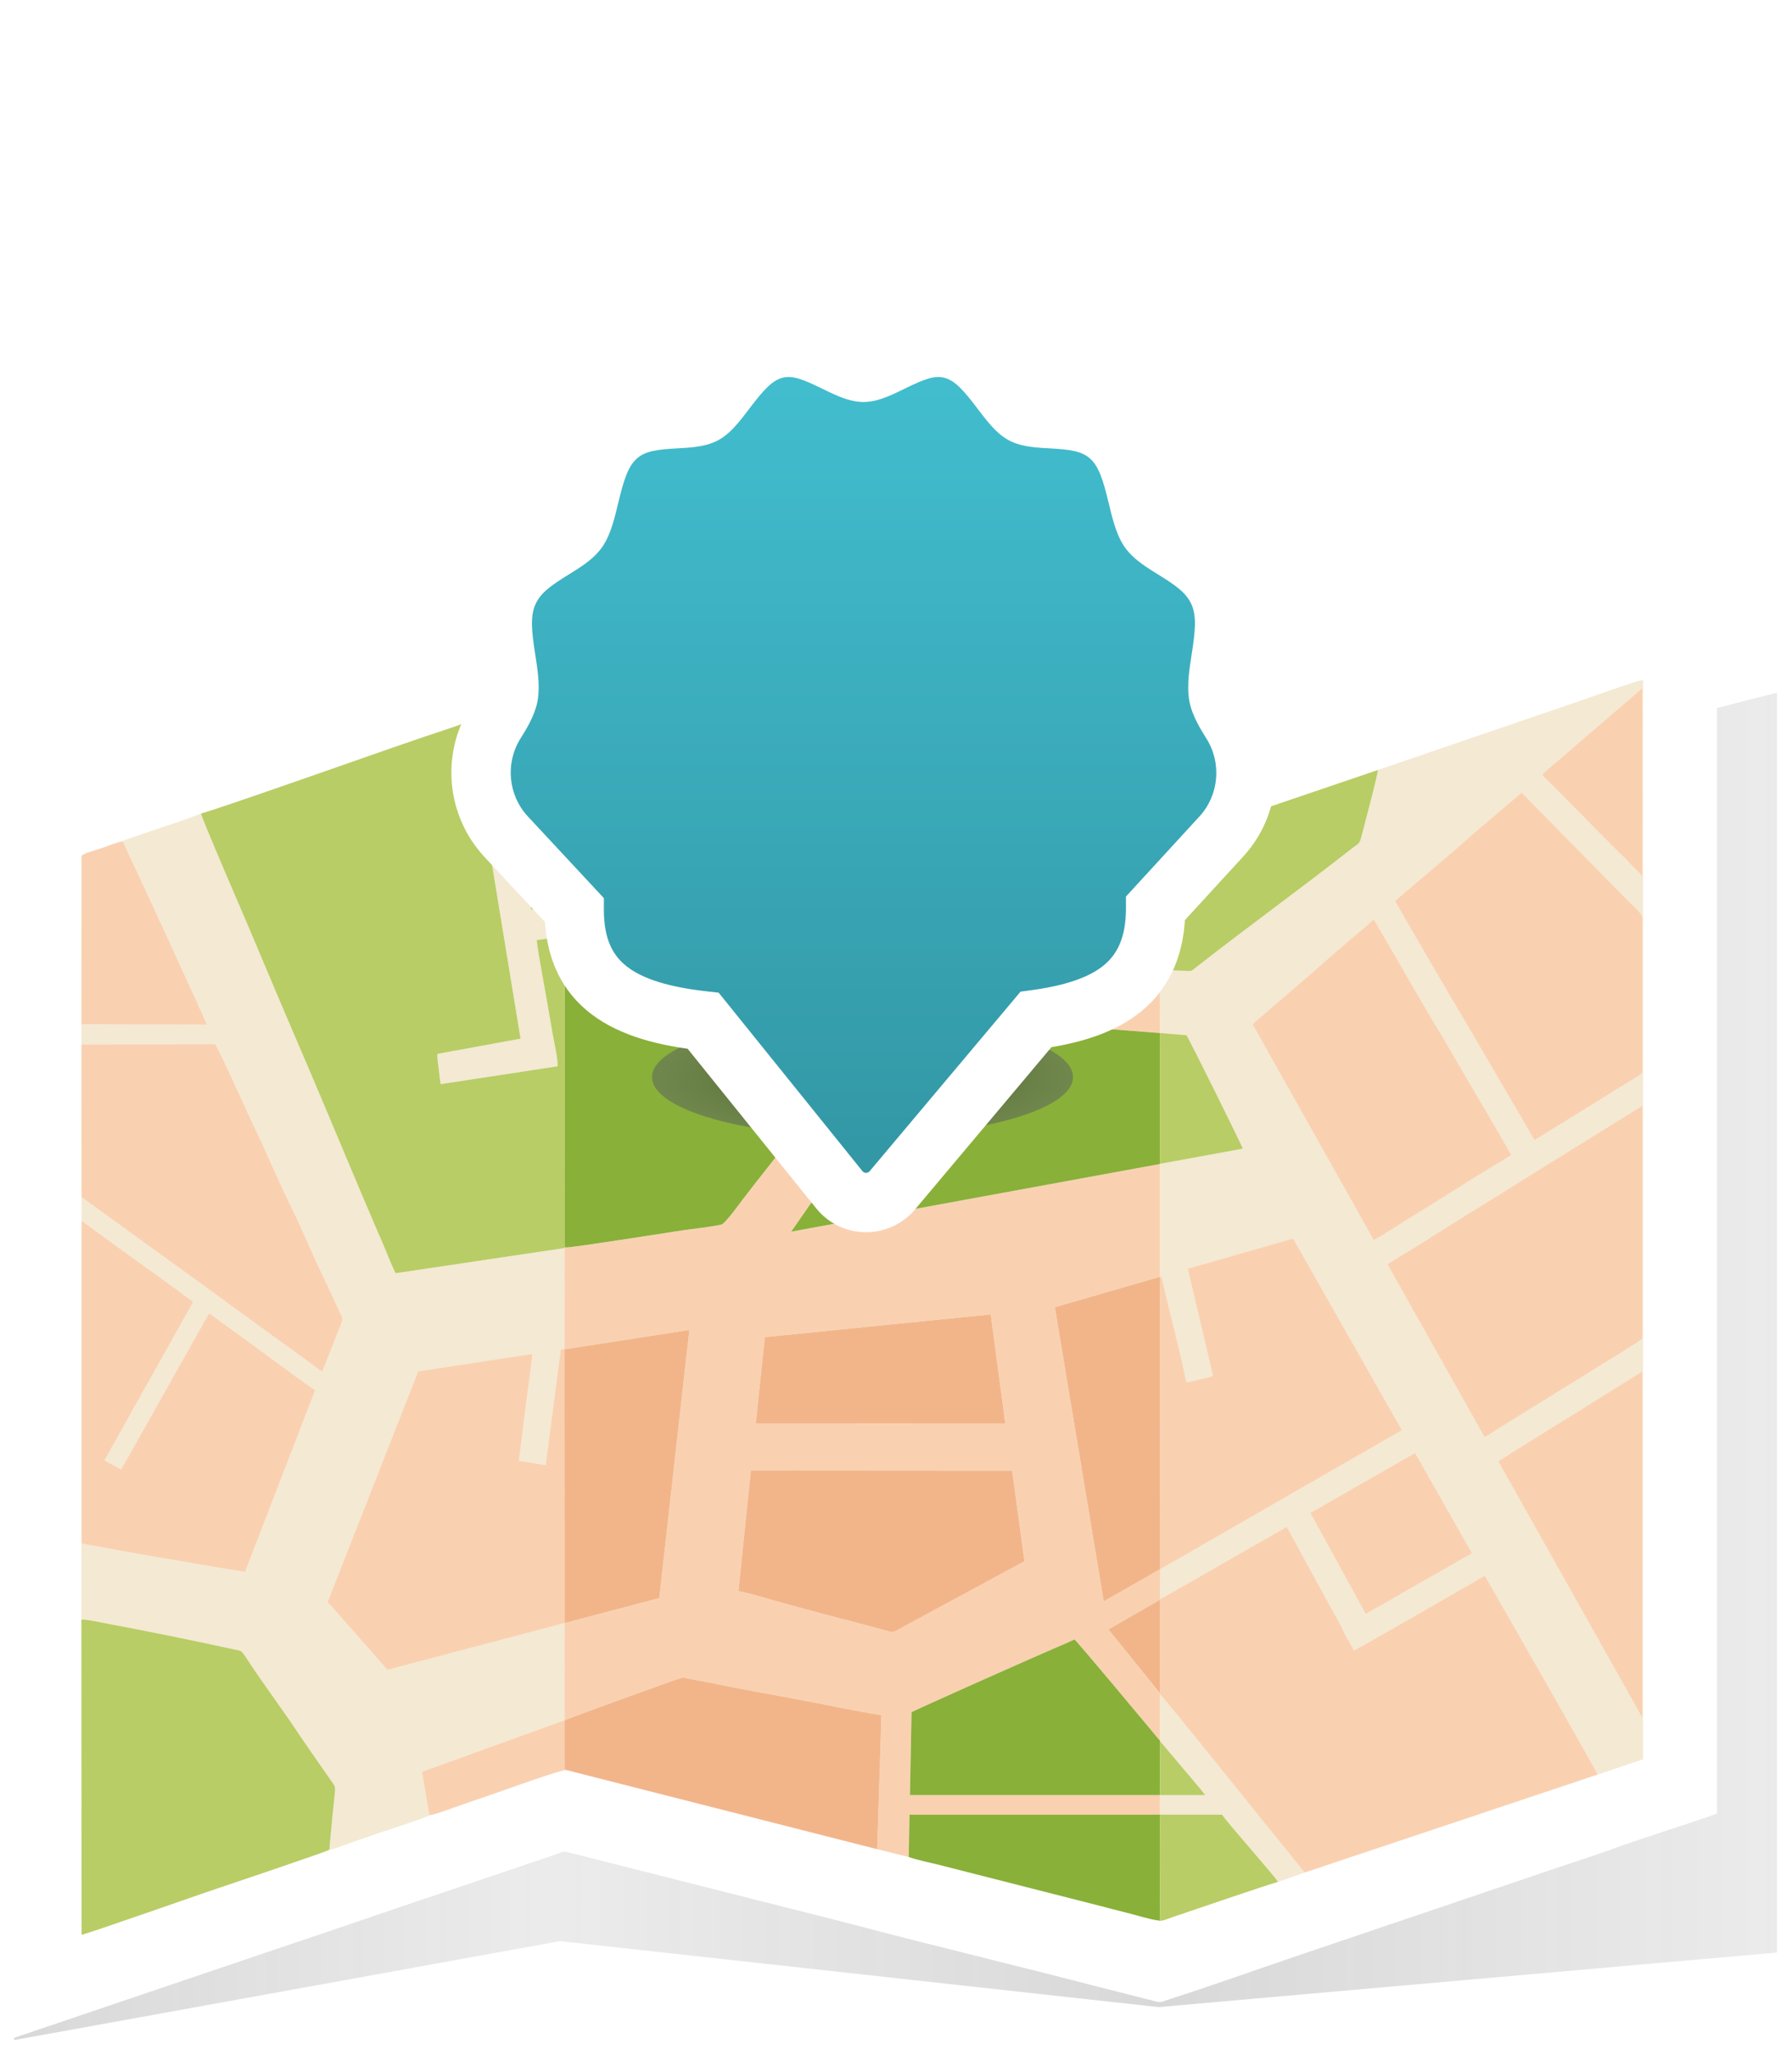 <svg width="239" height="274" viewBox="0 0 239 274" fill="none" xmlns="http://www.w3.org/2000/svg">
<g opacity="0.2" filter="url(#filter0_f_47_667)">
<path fill-rule="evenodd" clip-rule="evenodd" d="M79.79 92.354C79.398 92.333 56.457 100.205 53.155 101.311L7.933 116.64C7.543 116.77 5.464 117.343 5.386 117.631L1.877 272L74.684 258.808L154.509 267.603L237 260.326V92.354L161.676 111.58C158.34 112.794 159.296 112.491 155.927 111.657C130.516 105.375 105.156 98.824 79.79 92.354Z" fill="url(#paint0_linear_47_667)"/>
</g>
<path fill-rule="evenodd" clip-rule="evenodd" d="M75.404 81.633C75.013 81.613 52.071 89.485 48.769 90.591L3.547 105.919C3.157 106.049 1.078 106.622 1 106.91L1.005 272L35.941 260.17C38.264 259.399 40.574 258.604 42.907 257.822C47.596 256.248 52.121 254.658 56.814 253.097C61.478 251.545 66.148 249.926 70.801 248.364C71.972 247.971 73.136 247.609 74.275 247.183C75.208 246.834 75.093 246.788 76.078 247.039L100.191 253.146C105.16 254.418 110.087 255.619 115.047 256.924C124.963 259.533 134.906 261.903 144.837 264.48L154.158 266.851C154.914 267.059 155.159 266.812 155.893 266.578C161.556 264.769 167.607 262.592 173.28 260.676L208.139 248.87C210.434 248.103 212.848 247.339 215.097 246.511C217.406 245.661 219.733 244.918 222.045 244.145C223.474 243.667 227.917 242.243 228.998 241.782V76.599L157.29 100.86C153.954 102.074 154.91 101.77 151.541 100.937C126.13 94.655 100.77 88.103 75.404 81.633L75.404 81.633Z" fill="white"/>
<path fill-rule="evenodd" clip-rule="evenodd" d="M188.734 193.715L196.325 207.088L182.148 215.196L174.755 201.71L188.734 193.715ZM154.697 232.055L154.733 232.163L160.059 238.474C160.263 238.722 160.559 239.107 160.742 239.335L154.705 239.339C154.671 239.928 154.606 241.449 154.762 241.945L163.001 241.948C163.313 242.601 170.262 250.411 170.445 250.915L174.106 249.629C173.82 249.565 173.929 249.572 173.732 249.334L166.773 240.724C166.097 239.881 155.07 226.153 154.693 225.874L154.697 232.055ZM62.502 96.249L69.426 138.485L58.376 140.505C58.322 140.617 58.334 140.545 58.312 140.731L58.385 141.506C58.427 141.835 58.468 142.168 58.513 142.519C58.6 143.2 58.65 143.881 58.773 144.546L74.338 142.169C74.54 141.795 73.799 138.388 73.735 138.002C73.501 136.601 73.241 135.218 73.005 133.801C72.649 131.657 71.777 127.188 71.579 125.345L75.299 124.804L75.292 121.614C75.308 120.61 75.323 120.825 75.133 120.715L70.868 121.272L66.466 94.848C65.864 95.073 65.183 95.316 64.507 95.537C63.915 95.73 62.965 95.977 62.502 96.249L62.502 96.249ZM16.209 112.192C16.546 112.254 16.281 112.006 16.537 112.489L17.055 113.643C18.148 115.902 27.341 135.856 27.588 136.605L10.86 136.57L10.861 139.241L28.688 139.214C28.937 139.282 33.503 149.431 33.8 150.036C35.543 153.582 37.045 157.32 38.804 160.868C39.649 162.571 40.537 164.525 41.306 166.285C42.515 169.053 43.827 171.659 45.062 174.403C45.795 176.032 45.895 175.477 45.222 177.198L42.991 182.882C42.332 182.486 41.63 181.896 40.958 181.426L34.942 177.067C30.968 174.226 26.894 171.152 22.923 168.338L10.869 159.607L10.874 162.793C11.449 163.127 12.172 163.691 12.734 164.111C14.375 165.339 25.3 173.144 25.762 173.592L13.942 194.706L16.155 195.919L27.874 175.095C28.45 175.454 29.079 175.976 29.655 176.38C33.723 179.232 38.019 182.605 42.04 185.354L32.694 209.555C32.211 209.591 11.544 206.018 10.869 205.755L10.854 215.93C11.626 215.903 13.499 216.33 14.343 216.487C19.99 217.534 25.675 218.71 31.285 219.924C32.401 220.165 32.092 219.926 33.383 221.863C35.499 225.038 37.997 228.363 40.039 231.48L41.727 233.927C42.313 234.738 42.801 235.499 43.388 236.311C43.671 236.705 43.908 237.066 44.218 237.504C44.678 238.155 44.751 238.134 44.644 239.154C44.385 241.625 44.144 244.126 43.923 246.632C44.864 246.446 46.369 245.822 47.306 245.503C48.419 245.125 49.522 244.74 50.643 244.357C51.525 244.056 56.998 242.301 57.267 242.023L56.272 236.229L75.27 229.357L75.276 229.388L75.283 216.407L51.666 222.64L46.694 216.973C45.873 216.117 44.552 214.434 43.679 213.622L55.77 182.838L71.02 180.51C70.78 182.891 70.389 185.375 70.081 187.765L69.219 194.759L72.768 195.34L74.786 179.917L75.267 179.862L75.274 179.904L75.291 166.401L52.752 169.756C52.168 168.557 51.671 167.217 51.123 165.954C47.291 157.118 43.564 147.981 39.75 139.14C37.545 134.03 35.406 128.925 33.251 123.819C32.811 122.777 26.907 109.146 26.806 108.453C26.787 108.464 26.758 108.461 26.749 108.489L25.547 108.956C25.105 109.105 24.677 109.264 24.246 109.416C23.323 109.742 16.459 112.014 16.209 112.191L16.209 112.192ZM204.627 191.815C206.238 190.798 207.814 189.818 209.456 188.818L219.036 182.845L219.051 229.05L199.813 194.824L204.627 191.815V191.815ZM185.035 168.558C187.854 166.846 190.744 165.043 193.541 163.267C196.354 161.481 199.234 159.761 202.053 157.976C204.866 156.193 207.718 154.441 210.567 152.686L218.046 148.034C218.375 147.838 218.729 147.577 219.063 147.403V178.408C219.007 178.7 214.425 181.422 213.856 181.783C209.064 184.818 204.093 187.784 199.323 190.814C198.944 191.055 198.388 191.439 197.989 191.609L185.035 168.558L185.035 168.558ZM167.057 136.583C167.406 136.162 168.533 135.295 169.039 134.828C169.374 134.519 169.725 134.236 170.083 133.934L175.136 129.579C176.817 128.113 179.549 125.663 181.222 124.324C181.584 124.034 181.924 123.743 182.261 123.43C182.488 123.22 182.995 122.771 183.244 122.606C186.256 127.686 189.402 133.34 192.428 138.313C193.224 139.621 193.975 140.943 194.73 142.256C195.283 143.219 201.427 153.597 201.552 154.028L199.185 155.455C195.418 157.731 191.6 160.231 187.801 162.532C186.28 163.453 184.778 164.494 183.224 165.363L167.057 136.583H167.057ZM189.247 117.402C191.502 115.478 194.484 112.979 196.611 111.051L202.94 105.68L217.252 120.205C217.698 120.653 219.063 121.803 219.063 122.407V142.923C219.063 143.221 217.785 143.895 217.353 144.168L204.692 152.001C204.435 151.757 203.737 150.446 203.493 150.023L199.989 144.028C199.213 142.67 198.433 141.377 197.653 140.028C196.864 138.661 196.158 137.421 195.349 136.089C194.614 134.88 186.206 120.545 186.068 120.107L189.247 117.402L189.247 117.402ZM205.68 103.299C206.024 102.847 208.404 100.939 209.044 100.354C210.444 99.074 218.933 91.914 219.036 91.713L219.046 116.847C218.603 116.295 217.918 115.704 217.394 115.13C216.871 114.557 216.29 114.005 215.728 113.455C214.515 112.268 213.508 111.225 212.35 110.063L207.325 104.974C206.798 104.446 206.127 103.844 205.68 103.299V103.299ZM183.762 102.664C183.796 103.198 182.043 109.696 181.681 111.131C181.29 112.679 181.346 112.305 180.267 113.152C173.489 118.47 166.201 123.737 159.414 129.053C158.824 129.516 158.992 129.476 158.055 129.44C156.94 129.398 155.794 129.363 154.665 129.344L154.696 137.733L158.232 138.02C158.542 138.396 165.716 152.891 165.76 153.15L154.699 155.174L154.686 155.197L154.699 170.233C155.004 170.256 154.851 169.983 155.087 170.992C156.077 175.22 157.421 180.32 158.236 184.302C158.847 184.197 161.353 183.661 161.771 183.42L158.406 169.159L172.461 165.123L186.981 190.684L154.729 209.236L154.71 213.242L171.619 203.567L178.92 216.926C179.327 218.023 179.996 218.851 180.553 220.042C181.029 219.919 194.3 212.212 195.893 211.323C196.443 211.015 197.612 210.248 198.094 210.112C198.31 210.637 198.737 211.306 199.033 211.819C200.511 214.382 213.022 236.283 213.084 236.597L219.138 234.565L219.149 90.664C218.714 90.587 211.38 93.226 210.29 93.592L184.359 102.461C184.271 102.488 184.178 102.513 184.09 102.541L183.89 102.609C183.872 102.616 183.841 102.631 183.826 102.636C183.811 102.642 183.782 102.652 183.762 102.664V102.664Z" fill="#F4E9D3"/>
<path fill-rule="evenodd" clip-rule="evenodd" d="M205.68 103.298C206.127 103.844 206.798 104.446 207.325 104.974L212.35 110.063C213.508 111.225 214.515 112.268 215.728 113.455C216.29 114.004 216.871 114.557 217.394 115.13C217.918 115.704 218.603 116.295 219.046 116.846L219.036 91.713C218.933 91.914 210.444 99.074 209.044 100.354C208.404 100.939 206.024 102.847 205.68 103.298V103.298ZM75.278 120.654L75.133 120.715C75.323 120.825 75.308 120.61 75.293 121.614L75.299 124.804L103.333 120.663L101.137 116.877L85.708 119.128C85.538 117.822 84.806 114.327 84.52 112.741C84.14 110.632 83.778 108.498 83.409 106.374C82.739 102.522 82.087 97.993 81.374 94.234C81.206 93.352 81.292 93.589 81.421 93.512L76.971 92.368L81.474 119.785L75.278 120.654V120.654ZM57.267 242.023C57.769 242.034 61.094 240.798 61.851 240.536C63.374 240.008 64.866 239.513 66.363 238.985C67.532 238.572 74.862 235.937 75.511 235.992L75.279 235.817L75.27 229.357L56.272 236.229L57.267 242.023V242.023ZM75.283 216.407L75.267 179.862L74.786 179.918L72.768 195.341L69.219 194.76L70.081 187.766C70.389 185.375 70.78 182.891 71.02 180.51L55.77 182.838L43.679 213.622C44.552 214.434 45.873 216.117 46.694 216.973L51.666 222.641L75.283 216.407L75.276 229.388C75.705 229.109 88.732 224.444 89.779 224.077C91.263 223.558 90.848 223.635 92.448 223.934C93.387 224.11 94.338 224.279 95.262 224.47C98.944 225.232 102.717 225.885 106.413 226.576C110.078 227.26 113.895 228.121 117.559 228.673L116.994 246.551L121.196 247.593L121.301 241.943L154.762 241.945C154.605 241.449 154.671 239.928 154.705 239.339L121.361 239.34L121.57 228.298C121.624 228.164 137.823 220.967 140.576 219.788C141.446 219.416 142.5 218.984 143.301 218.581C143.592 218.757 152.795 229.784 153.967 231.197C154.174 231.447 154.491 231.862 154.697 232.055L154.693 225.874C155.07 226.153 166.097 239.881 166.773 240.724L173.732 249.334C173.93 249.572 173.82 249.565 174.106 249.629L213.084 236.597C213.022 236.283 200.511 214.382 199.033 211.819C198.737 211.306 198.31 210.636 198.094 210.111C197.612 210.248 196.443 211.015 195.893 211.322C194.3 212.212 181.029 219.919 180.553 220.042C179.996 218.851 179.327 218.023 178.919 216.925L171.619 203.567L154.71 213.242L154.729 209.236L186.981 190.684L172.461 165.123L158.406 169.158L161.771 183.42C161.353 183.66 158.847 184.197 158.236 184.302C157.421 180.32 156.077 175.22 155.087 170.992C154.851 169.983 155.004 170.255 154.699 170.233L154.686 155.197L105.521 164.215L113.513 152.692L113.684 152.489C115.628 149.831 117.711 146.749 119.622 144.014L124.076 137.648C124.454 137.097 125.344 135.978 125.527 135.493L128.199 135.669L128.275 135.695L154.696 137.733L154.665 129.344L124.398 128.484L124.131 127.188C123.891 127.337 124.053 127.2 123.88 127.423C123.827 127.491 123.797 127.554 123.746 127.64C123.62 127.857 123.554 127.952 123.499 128.149C123.178 128.392 122.794 129.145 122.479 129.62L116.543 138.282C116.456 138.407 115.733 139.67 115.436 139.445L115.264 139.214L114.703 139.876C113.717 141.136 107.221 149.595 106.839 149.857V149.969C106.415 150.545 105.958 151.069 105.529 151.633C103.415 154.404 101.107 157.213 98.974 160.031C98.573 160.561 96.688 163.156 96.227 163.262C94.73 163.608 92.602 163.8 91.027 164.038C89.027 164.34 76.327 166.355 75.469 166.321L75.291 166.401L75.273 179.904L91.942 177.315L87.929 213.074L75.283 216.407L75.283 216.407ZM10.869 205.755C11.544 206.018 32.211 209.591 32.694 209.555L42.04 185.354C38.019 182.605 33.723 179.232 29.655 176.38C29.079 175.976 28.45 175.455 27.874 175.095L16.155 195.919L13.942 194.707L25.762 173.593C25.3 173.145 14.375 165.339 12.734 164.112C12.172 163.691 11.449 163.127 10.874 162.793L10.869 205.755L10.869 205.755ZM10.86 136.57L27.588 136.605C27.341 135.856 18.148 115.902 17.055 113.643L16.537 112.489C16.281 112.006 16.546 112.254 16.209 112.192C15.389 112.377 14.327 112.813 13.518 113.097C13.045 113.263 11.062 113.766 10.871 114.13L10.86 136.57L10.86 136.57ZM10.869 159.607L22.923 168.338C26.894 171.152 30.968 174.226 34.942 177.067L40.958 181.426C41.63 181.896 42.332 182.486 42.991 182.882L45.222 177.198C45.895 175.477 45.795 176.032 45.062 174.403C43.827 171.659 42.515 169.054 41.306 166.286C40.537 164.525 39.649 162.571 38.804 160.868C37.045 157.321 35.543 153.583 33.8 150.036C33.503 149.431 28.937 139.282 28.688 139.214L10.861 139.241L10.869 159.608L10.869 159.607ZM154.699 170.233L154.729 209.236C154.119 209.502 153.444 209.962 152.819 210.31L147.204 213.508L140.684 174.285L154.699 170.233L154.699 170.233ZM154.718 213.279L154.701 225.753L147.827 217.246L154.718 213.279H154.718ZM100.141 196.069L134.992 196.092L136.638 208.155L119.396 217.481C118.972 217.701 118.538 217.498 118.049 217.367C113.371 216.106 108.266 214.824 103.699 213.526C102.174 213.093 100.006 212.414 98.476 212.149L100.141 196.069H100.141ZM132.14 175.247L134.079 189.815L100.791 189.813L102.006 178.279L132.14 175.247ZM174.755 201.711L182.148 215.196L196.325 207.088L188.734 193.715L174.755 201.711ZM185.035 168.558L197.989 191.609C198.388 191.439 198.944 191.055 199.323 190.814C204.093 187.784 209.064 184.818 213.856 181.783C214.425 181.422 219.007 178.7 219.063 178.407V147.403C218.73 147.577 218.375 147.838 218.046 148.034L210.567 152.686C207.718 154.441 204.866 156.193 202.053 157.975C199.234 159.761 196.354 161.48 193.541 163.267C190.745 165.043 187.854 166.846 185.035 168.558L185.035 168.558ZM199.813 194.824L219.051 229.05L219.036 182.845L209.456 188.818C207.814 189.818 206.238 190.798 204.627 191.815L199.813 194.824V194.824ZM167.057 136.583L183.224 165.363C184.778 164.494 186.28 163.453 187.801 162.532C191.6 160.231 195.418 157.731 199.185 155.454L201.552 154.028C201.427 153.596 195.283 143.219 194.73 142.256C193.975 140.943 193.224 139.621 192.428 138.312C189.402 133.34 186.256 127.686 183.244 122.606C182.995 122.771 182.488 123.22 182.261 123.43C181.924 123.743 181.584 124.033 181.222 124.323C179.549 125.663 176.817 128.113 175.136 129.579L170.083 133.934C169.725 134.236 169.374 134.519 169.039 134.828C168.533 135.295 167.406 136.162 167.057 136.583H167.057ZM186.068 120.107C186.205 120.545 194.614 134.88 195.349 136.089C196.158 137.421 196.863 138.661 197.653 140.028C198.433 141.377 199.213 142.67 199.989 144.028L203.493 150.023C203.737 150.446 204.435 151.757 204.692 152.001L217.353 144.168C217.785 143.895 219.063 143.221 219.063 142.923V122.407C219.063 121.803 217.697 120.653 217.251 120.205L202.94 105.68L196.611 111.051C194.483 112.979 191.502 115.478 189.247 117.402L186.068 120.107L186.068 120.107Z" fill="#F9D1B1"/>
<path fill-rule="evenodd" clip-rule="evenodd" d="M75.278 120.654L81.473 119.785L76.971 92.368L75.322 91.97L75.278 120.654V120.654ZM154.705 239.339L154.732 232.163L154.697 232.055C154.49 231.862 154.174 231.447 153.966 231.197C152.795 229.784 143.591 218.757 143.301 218.581C142.5 218.984 141.445 219.416 140.576 219.788C137.823 220.967 121.624 228.164 121.57 228.298L121.36 239.34L154.705 239.339L154.705 239.339ZM121.196 247.593C122.417 248.019 124.035 248.338 125.309 248.657L146.18 253.971C147.572 254.331 148.918 254.692 150.309 255.032C151.199 255.249 153.791 256.035 154.532 256.056C154.769 256.109 154.74 256.25 154.722 255.368C154.717 255.073 154.718 254.778 154.718 254.483C154.718 252.655 154.635 242.705 154.762 241.945L121.3 241.943L121.196 247.593ZM113.684 152.489L113.513 152.692L105.521 164.215L154.685 155.197L154.699 155.174L154.696 137.733L128.275 135.695L128.199 135.669L125.527 135.493C125.344 135.978 124.454 137.097 124.076 137.648L119.622 144.014C117.71 146.749 115.628 149.831 113.684 152.489L113.684 152.489ZM124.131 127.188L124.397 128.484L154.665 129.344C154.8 128.741 154.77 112.977 154.652 112.557L135.387 107.544C134.937 108.244 134.417 109.365 134.065 110.071C132.467 113.275 128.968 119.336 127.049 122.408C126.619 123.095 124.229 126.794 124.13 127.188H124.131ZM75.298 124.804L75.278 166.256L75.469 166.321C76.326 166.355 89.027 164.34 91.027 164.038C92.602 163.8 94.729 163.608 96.227 163.262C96.687 163.156 98.573 160.561 98.974 160.031C101.107 157.213 103.415 154.404 105.528 151.633C105.958 151.069 106.415 150.545 106.839 149.969V149.857C107.221 149.595 113.717 141.136 114.703 139.876L115.263 139.214C115.108 138.848 113.681 136.888 113.322 136.349C112.685 135.391 112.051 134.47 111.413 133.51C110.217 131.711 108.814 129.393 107.673 127.742C106.978 126.535 106.221 125.406 105.492 124.214C105.131 123.626 104.755 122.992 104.4 122.4C104.089 121.88 103.696 121.127 103.333 120.663L75.298 124.804L75.298 124.804ZM101.137 116.877C101.005 116.492 100.67 116.016 100.451 115.62C100.217 115.196 100.012 114.787 99.765 114.368C98.641 112.454 96.692 108.635 95.699 106.646C94.012 103.263 92.201 99.591 90.792 95.916L81.421 93.512C81.291 93.589 81.206 93.352 81.373 94.234C82.087 97.993 82.739 102.522 83.408 106.374C83.778 108.498 84.14 110.632 84.52 112.741C84.806 114.327 85.538 117.822 85.708 119.128L101.137 116.877H101.137Z" fill="#89B039"/>
<path fill-rule="evenodd" clip-rule="evenodd" d="M147.827 217.246L154.701 225.753L154.718 213.279L147.827 217.246H147.827ZM75.273 179.904L75.267 179.862L75.283 216.407L87.929 213.073L91.942 177.315L75.273 179.904L75.273 179.904ZM75.276 229.388L75.27 229.357L75.279 235.816L75.51 235.992L116.994 246.551L117.559 228.672C113.895 228.121 110.078 227.26 106.413 226.576C102.717 225.885 98.944 225.232 95.262 224.47C94.338 224.279 93.387 224.11 92.448 223.934C90.848 223.635 91.263 223.558 89.779 224.077C88.732 224.444 75.705 229.109 75.276 229.388H75.276ZM98.476 212.148C100.006 212.414 102.174 213.093 103.699 213.526C108.266 214.824 113.371 216.106 118.049 217.366C118.538 217.498 118.972 217.701 119.396 217.481L136.638 208.155L134.992 196.092L100.141 196.068L98.476 212.148H98.476ZM102.006 178.279L100.791 189.812L134.079 189.815L132.139 175.246L102.006 178.279ZM154.729 209.236L154.699 170.233L140.684 174.285L147.205 213.508L152.819 210.31C153.444 209.962 154.119 209.502 154.729 209.235L154.729 209.236Z" fill="#F2B58A"/>
<path fill-rule="evenodd" clip-rule="evenodd" d="M154.705 239.339L160.742 239.335C160.559 239.107 160.263 238.722 160.059 238.474L154.733 232.163L154.705 239.339ZM66.466 94.848L70.868 121.272L75.134 120.715L75.279 120.654L75.322 91.97C75.112 91.805 74.755 92.021 74.251 92.187L66.466 94.848ZM43.923 246.632C44.144 244.126 44.385 241.625 44.644 239.154C44.751 238.134 44.678 238.155 44.218 237.504C43.908 237.066 43.671 236.705 43.388 236.312C42.801 235.499 42.313 234.738 41.727 233.927L40.039 231.48C37.997 228.364 35.499 225.038 33.383 221.863C32.092 219.926 32.401 220.165 31.285 219.924C25.675 218.71 19.99 217.534 14.343 216.487C13.499 216.33 11.626 215.904 10.854 215.93L10.876 257.967C12.152 257.662 25.609 252.928 27.41 252.322C28.377 251.997 43.385 246.951 43.923 246.632L43.923 246.632ZM26.806 108.453C26.907 109.146 32.811 122.778 33.251 123.82C35.406 128.925 37.545 134.03 39.75 139.14C43.564 147.981 47.291 157.118 51.123 165.954C51.671 167.217 52.168 168.557 52.752 169.756L75.291 166.401L75.469 166.321L75.278 166.256L75.299 124.804L71.579 125.345C71.777 127.188 72.649 131.657 73.005 133.801C73.241 135.218 73.501 136.601 73.735 138.002C73.799 138.388 74.54 141.795 74.338 142.17L58.773 144.547C58.65 143.881 58.6 143.2 58.513 142.519C58.468 142.168 58.427 141.835 58.385 141.506L58.312 140.731C58.334 140.545 58.322 140.617 58.376 140.505L69.426 138.485L62.502 96.249C61.792 96.413 60.968 96.776 60.264 97.007C55.329 98.625 49.572 100.65 44.701 102.361C43.76 102.692 27.351 108.44 26.806 108.453V108.453ZM154.652 112.557C154.77 112.977 154.8 128.741 154.665 129.344C155.793 129.363 156.94 129.397 158.055 129.44C158.992 129.476 158.823 129.516 159.414 129.053C166.201 123.736 173.489 118.47 180.267 113.152C181.346 112.305 181.29 112.679 181.68 111.131C182.043 109.696 183.796 103.198 183.762 102.664L154.652 112.557L154.652 112.557ZM154.699 155.174L165.76 153.15C165.716 152.89 158.542 138.396 158.231 138.019L154.696 137.733L154.699 155.174ZM154.532 256.056C154.842 256.248 155.946 255.752 156.502 255.566C158.581 254.871 169.508 251.122 170.444 250.915C170.262 250.41 163.313 242.601 163.001 241.948L154.762 241.945C154.635 242.705 154.718 252.655 154.718 254.483C154.718 254.778 154.717 255.073 154.723 255.368C154.74 256.25 154.769 256.109 154.532 256.056H154.532Z" fill="#B8CD65"/>
<g opacity="0.5" filter="url(#filter1_f_47_667)">
<ellipse cx="115.035" cy="143.603" rx="28.07" ry="7.915" fill="url(#paint1_radial_47_667)"/>
</g>
<g filter="url(#filter2_dd_47_667)">
<path fill-rule="evenodd" clip-rule="evenodd" d="M162.528 70.509C162.74 71.582 163.504 72.862 164.268 74.08C167.258 78.85 166.693 85.073 162.893 89.214L154.127 98.767C154.127 108.653 147.874 112.29 138.159 113.62L119.019 136.385C117.16 138.597 113.751 138.561 111.938 136.312L93.789 113.793C83.41 112.624 76.581 109.161 76.581 98.994L67.505 89.241C63.651 85.099 63.061 78.85 66.07 74.045C66.823 72.842 67.576 71.579 67.787 70.509C68.045 69.204 67.754 67.339 67.472 65.535L67.472 65.535C67.039 62.767 66.549 59.631 67.718 56.842C68.949 53.906 71.497 52.33 73.745 50.94L73.746 50.939L73.748 50.938C75.132 50.082 76.438 49.274 77.072 48.36C77.749 47.385 78.18 45.592 78.597 43.859L78.598 43.856L78.598 43.855C79.261 41.099 80.013 37.975 82.22 35.947C84.535 33.82 87.614 33.653 90.089 33.519L90.09 33.519L90.091 33.519C91.563 33.44 93.085 33.357 93.933 32.886C94.796 32.408 95.817 31.062 96.804 29.76C98.497 27.529 100.416 25 103.368 24.228C106.303 23.46 109.001 24.783 111.382 25.95L111.384 25.951C112.768 26.629 114.199 27.33 115.158 27.33C116.117 27.33 117.547 26.629 118.931 25.951C121.313 24.783 124.013 23.461 126.948 24.228C129.899 25 131.818 27.529 133.511 29.76L133.511 29.76C134.499 31.062 135.52 32.408 136.382 32.886C137.231 33.357 138.753 33.44 140.225 33.519L140.226 33.519L140.227 33.519C142.702 33.653 145.781 33.82 148.096 35.947C150.303 37.975 151.054 41.099 151.718 43.855L151.718 43.856L151.718 43.858C152.136 45.592 152.567 47.385 153.244 48.36C153.878 49.274 155.185 50.083 156.569 50.938L156.57 50.939L156.571 50.94C158.819 52.33 161.367 53.906 162.598 56.842C163.767 59.631 163.277 62.768 162.844 65.535L162.844 65.536C162.562 67.339 162.271 69.205 162.528 70.509Z" fill="url(#paint2_linear_47_667)"/>
<path d="M164.268 74.08L160.914 76.182L160.915 76.182L164.268 74.08ZM162.528 70.509L166.411 69.742L166.411 69.742L162.528 70.509ZM162.893 89.214L165.809 91.89L165.809 91.89L162.893 89.214ZM154.127 98.767L151.211 96.091L150.169 97.226V98.767H154.127ZM138.159 113.62L137.622 109.699L136.111 109.906L135.13 111.073L138.159 113.62ZM119.019 136.385L122.048 138.932L122.048 138.932L119.019 136.385ZM111.938 136.312L115.019 133.828H115.019L111.938 136.312ZM93.789 113.793L96.87 111.31L95.849 110.043L94.232 109.86L93.789 113.793ZM76.581 98.994H80.538V97.438L79.478 96.299L76.581 98.994ZM67.505 89.241L64.608 91.937L64.608 91.937L67.505 89.241ZM66.07 74.045L69.424 76.145L69.424 76.145L66.07 74.045ZM67.787 70.509L63.905 69.742L63.905 69.742L67.787 70.509ZM67.472 65.535L71.382 64.924L71.381 64.921L67.472 65.535ZM67.472 65.535L63.562 66.146L63.562 66.149L67.472 65.535ZM67.718 56.842L71.368 58.372L71.368 58.372L67.718 56.842ZM73.745 50.94L75.827 54.305L75.83 54.303L73.745 50.94ZM73.746 50.939L71.662 47.575L71.661 47.575L73.746 50.939ZM73.748 50.938L71.666 47.572L71.664 47.573L73.748 50.938ZM77.072 48.36L73.82 46.104L73.82 46.104L77.072 48.36ZM78.597 43.859L82.445 44.785L82.445 44.783L78.597 43.859ZM78.598 43.856L74.75 42.931L74.75 42.932L78.598 43.856ZM78.598 43.855L74.751 42.929L74.75 42.929L78.598 43.855ZM82.22 35.947L84.898 38.861L84.898 38.861L82.22 35.947ZM90.089 33.519L89.875 29.568L89.875 29.568L90.089 33.519ZM90.09 33.519L89.88 29.567L89.877 29.568L90.09 33.519ZM90.091 33.519L90.301 37.471L90.305 37.471L90.091 33.519ZM93.933 32.886L95.854 36.347L95.854 36.346L93.933 32.886ZM96.804 29.76L93.652 27.368L93.651 27.368L96.804 29.76ZM103.368 24.228L102.366 20.399L102.366 20.399L103.368 24.228ZM111.382 25.95L109.641 29.504L109.641 29.504L111.382 25.95ZM111.384 25.951L113.126 22.397L113.126 22.397L111.384 25.951ZM118.931 25.951L120.673 29.505L120.673 29.504L118.931 25.951ZM126.948 24.228L127.949 20.399L127.948 20.399L126.948 24.228ZM133.511 29.76L130.359 32.152L130.363 32.158L133.511 29.76ZM133.511 29.76L136.664 27.368L136.659 27.362L133.511 29.76ZM136.382 32.886L134.461 36.346L134.462 36.347L136.382 32.886ZM140.225 33.519L140.011 37.471L140.011 37.471L140.225 33.519ZM140.226 33.519L140.012 37.471L140.013 37.471L140.226 33.519ZM140.227 33.519L140.441 29.568L140.44 29.568L140.227 33.519ZM148.096 35.947L150.773 33.033V33.033L148.096 35.947ZM151.718 43.855L155.57 42.949L155.568 42.939L155.565 42.929L151.718 43.855ZM151.718 43.856L147.866 44.763L147.868 44.771L147.87 44.78L151.718 43.856ZM151.718 43.858L147.87 44.782L147.871 44.784L151.718 43.858ZM153.244 48.36L156.495 46.104L156.495 46.104L153.244 48.36ZM156.569 50.938L158.661 47.579L158.651 47.573L156.569 50.938ZM156.57 50.939L154.478 54.299L154.492 54.307L154.507 54.316L156.57 50.939ZM156.571 50.94L158.653 47.574L158.644 47.568L158.634 47.563L156.571 50.94ZM162.598 56.842L158.948 58.372L158.948 58.372L162.598 56.842ZM162.844 65.535L158.934 64.924L158.931 64.943L158.928 64.962L162.844 65.535ZM162.844 65.536L166.754 66.147L166.757 66.128L166.76 66.109L162.844 65.536ZM167.621 71.978C167.243 71.376 166.939 70.872 166.708 70.425C166.596 70.209 166.519 70.038 166.468 69.908C166.416 69.774 166.407 69.723 166.411 69.742L158.646 71.275C159.027 73.203 160.251 75.124 160.914 76.182L167.621 71.978ZM165.809 91.89C170.816 86.433 171.555 78.253 167.621 71.978L160.915 76.182C162.961 79.446 162.569 83.714 159.977 86.539L165.809 91.89ZM157.043 101.443L165.809 91.89L159.977 86.538L151.211 96.091L157.043 101.443ZM138.696 117.541C143.801 116.842 148.684 115.467 152.317 112.444C156.169 109.239 158.084 104.644 158.084 98.767H150.169C150.169 102.776 148.958 104.942 147.255 106.36C145.333 107.959 142.233 109.068 137.622 109.699L138.696 117.541ZM135.13 111.073L115.99 133.838L122.048 138.932L141.188 116.167L135.13 111.073ZM115.99 133.838C115.734 134.143 115.269 134.139 115.019 133.828L108.857 138.795C112.233 142.984 118.586 143.05 122.048 138.932L115.99 133.838ZM115.019 133.828L96.87 111.31L90.707 116.276L108.857 138.795L115.019 133.828ZM72.623 98.994C72.623 105.099 74.749 109.766 78.899 112.919C82.774 115.863 87.957 117.119 93.346 117.726L94.232 109.86C89.242 109.298 85.821 108.238 83.687 106.617C81.827 105.204 80.538 103.057 80.538 98.994H72.623ZM64.608 91.937L73.683 101.69L79.478 96.299L70.402 86.545L64.608 91.937ZM62.716 71.944C58.759 78.263 59.529 86.48 64.608 91.937L70.402 86.545C67.772 83.719 67.362 79.438 69.424 76.145L62.716 71.944ZM63.905 69.742C63.908 69.725 63.899 69.776 63.848 69.907C63.798 70.035 63.723 70.203 63.613 70.416C63.387 70.856 63.088 71.35 62.716 71.944L69.424 76.145C70.08 75.098 71.29 73.197 71.67 71.276L63.905 69.742ZM63.562 66.147C63.707 67.077 63.828 67.86 63.89 68.559C63.955 69.294 63.924 69.643 63.905 69.742L71.67 71.276C71.908 70.07 71.86 68.835 71.774 67.86C71.684 66.85 71.518 65.798 71.382 64.924L63.562 66.147ZM63.562 66.149L63.562 66.15L71.381 64.921L71.381 64.921L63.562 66.149ZM64.069 55.312C62.392 59.312 63.165 63.61 63.562 66.146L71.382 64.924C70.913 61.925 70.706 59.95 71.368 58.372L64.069 55.312ZM71.663 47.574C69.561 48.874 65.859 51.04 64.069 55.312L71.368 58.372C72.039 56.772 73.433 55.785 75.827 54.305L71.663 47.574ZM71.661 47.575L71.66 47.576L75.83 54.303L75.83 54.303L71.661 47.575ZM71.664 47.573L71.662 47.575L75.829 54.303L75.832 54.302L71.664 47.573ZM73.82 46.104C73.877 46.022 73.81 46.143 73.355 46.476C72.924 46.791 72.39 47.124 71.666 47.572L75.83 54.303C76.49 53.895 77.301 53.396 78.027 52.865C78.729 52.351 79.632 51.612 80.323 50.616L73.82 46.104ZM74.75 42.933C74.534 43.829 74.352 44.578 74.153 45.219C73.936 45.915 73.802 46.131 73.82 46.104L80.323 50.616C81.019 49.614 81.438 48.446 81.711 47.569C82.001 46.635 82.243 45.622 82.445 44.785L74.75 42.933ZM74.75 42.932L74.749 42.934L82.445 44.783L82.446 44.781L74.75 42.932ZM74.75 42.929L74.75 42.931L82.445 44.782L82.446 44.781L74.75 42.929ZM79.543 33.033C76.291 36.021 75.349 40.443 74.751 42.929L82.446 44.781C83.174 41.754 83.736 39.929 84.898 38.861L79.543 33.033ZM89.875 29.568C87.623 29.69 83.057 29.804 79.543 33.033L84.898 38.861C86.013 37.837 87.606 37.617 90.303 37.471L89.875 29.568ZM89.877 29.568L89.875 29.568L90.302 37.471L90.303 37.471L89.877 29.568ZM89.881 29.567L89.88 29.567L90.3 37.471L90.301 37.471L89.881 29.567ZM92.013 29.426C92.178 29.334 92.258 29.324 92.173 29.346C92.097 29.366 91.955 29.396 91.723 29.427C91.236 29.492 90.65 29.526 89.877 29.568L90.305 37.471C91.004 37.433 91.915 37.386 92.769 37.272C93.549 37.168 94.755 36.957 95.854 36.347L92.013 29.426ZM93.651 27.368C93.138 28.045 92.719 28.594 92.337 29.034C92.152 29.246 92.017 29.384 91.927 29.467C91.826 29.56 91.857 29.513 92.012 29.427L95.854 36.346C96.93 35.749 97.78 34.836 98.307 34.23C98.897 33.551 99.483 32.777 99.957 32.152L93.651 27.368ZM102.366 20.399C97.865 21.576 95.163 25.376 93.652 27.368L99.957 32.152C101.832 29.682 102.967 28.423 104.369 28.056L102.366 20.399ZM113.124 22.396C110.993 21.352 106.949 19.201 102.366 20.399L104.369 28.057C105.656 27.72 107.009 28.214 109.641 29.504L113.124 22.396ZM113.126 22.397L113.124 22.396L109.641 29.504L109.643 29.505L113.126 22.397ZM115.158 23.373C115.372 23.373 115.46 23.408 115.363 23.382C115.281 23.361 115.132 23.313 114.899 23.22C114.414 23.026 113.851 22.753 113.126 22.397L109.643 29.505C110.302 29.828 111.146 30.244 111.961 30.57C112.689 30.86 113.879 31.288 115.158 31.288V23.373ZM117.189 22.397C116.465 22.753 115.901 23.026 115.416 23.22C115.184 23.313 115.034 23.361 114.952 23.382C114.856 23.408 114.943 23.373 115.158 23.373V31.288C116.436 31.288 117.627 30.86 118.354 30.57C119.17 30.244 120.014 29.828 120.673 29.505L117.189 22.397ZM127.948 20.399C123.366 19.201 119.321 21.352 117.189 22.398L120.673 29.504C123.305 28.214 124.659 27.72 125.947 28.056L127.948 20.399ZM136.664 27.368C135.152 25.376 132.45 21.576 127.949 20.399L125.946 28.056C127.348 28.423 128.484 29.681 130.359 32.152L136.664 27.368ZM136.659 27.362L136.659 27.362L130.363 32.158L130.363 32.159L136.659 27.362ZM138.304 29.427C138.459 29.513 138.49 29.56 138.388 29.467C138.299 29.384 138.164 29.246 137.979 29.034C137.596 28.594 137.177 28.045 136.664 27.368L130.359 32.152C130.833 32.777 131.418 33.552 132.009 34.23C132.536 34.836 133.386 35.749 134.461 36.346L138.304 29.427ZM140.438 29.568C139.665 29.526 139.08 29.492 138.593 29.427C138.361 29.396 138.218 29.366 138.143 29.346C138.058 29.324 138.138 29.334 138.303 29.426L134.462 36.347C135.561 36.957 136.767 37.168 137.547 37.272C138.4 37.386 139.312 37.433 140.011 37.471L140.438 29.568ZM140.439 29.568L140.438 29.568L140.011 37.471L140.012 37.471L140.439 29.568ZM140.44 29.568L140.438 29.568L140.013 37.471L140.014 37.471L140.44 29.568ZM150.773 33.033C147.259 29.804 142.693 29.69 140.441 29.568L140.013 37.471C142.71 37.617 144.303 37.837 145.418 38.861L150.773 33.033ZM155.565 42.929C154.967 40.444 154.025 36.021 150.773 33.033L145.418 38.861C146.58 39.929 147.142 41.754 147.87 44.781L155.565 42.929ZM155.57 42.95L155.57 42.949L147.865 44.762L147.866 44.763L155.57 42.95ZM155.567 42.934L155.566 42.933L147.87 44.78L147.87 44.782L155.567 42.934ZM156.495 46.104C156.514 46.131 156.379 45.915 156.163 45.219C155.964 44.578 155.782 43.829 155.566 42.932L147.871 44.784C148.072 45.621 148.315 46.635 148.605 47.568C148.877 48.446 149.297 49.614 149.993 50.617L156.495 46.104ZM158.651 47.573C157.926 47.125 157.393 46.792 156.961 46.476C156.506 46.144 156.438 46.022 156.495 46.104L149.993 50.616C150.684 51.613 151.587 52.352 152.29 52.866C153.016 53.397 153.828 53.896 154.487 54.304L158.651 47.573ZM158.662 47.58L158.661 47.579L154.477 54.298L154.478 54.299L158.662 47.58ZM158.634 47.563L158.634 47.562L154.507 54.316L154.507 54.316L158.634 47.563ZM166.247 55.312C164.456 51.04 160.755 48.874 158.653 47.574L154.489 54.305C156.882 55.785 158.277 56.772 158.948 58.372L166.247 55.312ZM166.754 66.146C167.15 63.611 167.924 59.312 166.247 55.312L158.948 58.372C159.609 59.95 159.403 61.925 158.934 64.924L166.754 66.146ZM166.76 66.109L166.76 66.108L158.928 64.962L158.928 64.963L166.76 66.109ZM166.411 69.742C166.391 69.643 166.361 69.294 166.426 68.56C166.488 67.86 166.609 67.077 166.754 66.147L158.934 64.924C158.798 65.798 158.632 66.85 158.542 67.86C158.455 68.835 158.408 70.071 158.646 71.276L166.411 69.742Z" fill="white"/>
</g>
<defs>
<filter id="filter0_f_47_667" x="0.118" y="90.595" width="238.641" height="183.164" filterUnits="userSpaceOnUse" color-interpolation-filters="sRGB">
<feFlood flood-opacity="0" result="BackgroundImageFix"/>
<feBlend mode="normal" in="SourceGraphic" in2="BackgroundImageFix" result="shape"/>
<feGaussianBlur stdDeviation="0.879" result="effect1_foregroundBlur_47_667"/>
</filter>
<filter id="filter1_f_47_667" x="81.688" y="130.411" width="66.694" height="26.383" filterUnits="userSpaceOnUse" color-interpolation-filters="sRGB">
<feFlood flood-opacity="0" result="BackgroundImageFix"/>
<feBlend mode="normal" in="SourceGraphic" in2="BackgroundImageFix" result="shape"/>
<feGaussianBlur stdDeviation="2.638" result="effect1_foregroundBlur_47_667"/>
</filter>
<filter id="filter2_dd_47_667" x="23.018" y="0.216" width="184.3" height="196.297" filterUnits="userSpaceOnUse" color-interpolation-filters="sRGB">
<feFlood flood-opacity="0" result="BackgroundImageFix"/>
<feColorMatrix in="SourceAlpha" type="matrix" values="0 0 0 0 0 0 0 0 0 0 0 0 0 0 0 0 0 0 127 0" result="hardAlpha"/>
<feOffset dy="17.352"/>
<feGaussianBlur stdDeviation="18.591"/>
<feComposite in2="hardAlpha" operator="out"/>
<feColorMatrix type="matrix" values="0 0 0 0 0 0 0 0 0 0 0 0 0 0 0 0 0 0 0.07 0"/>
<feBlend mode="normal" in2="BackgroundImageFix" result="effect1_dropShadow_47_667"/>
<feColorMatrix in="SourceAlpha" type="matrix" values="0 0 0 0 0 0 0 0 0 0 0 0 0 0 0 0 0 0 127 0" result="hardAlpha"/>
<feOffset dy="4.958"/>
<feGaussianBlur stdDeviation="3.718"/>
<feComposite in2="hardAlpha" operator="out"/>
<feColorMatrix type="matrix" values="0 0 0 0 0 0 0 0 0 0 0 0 0 0 0 0 0 0 0.15 0"/>
<feBlend mode="normal" in2="effect1_dropShadow_47_667" result="effect2_dropShadow_47_667"/>
<feBlend mode="normal" in="SourceGraphic" in2="effect2_dropShadow_47_667" result="shape"/>
</filter>
<linearGradient id="paint0_linear_47_667" x1="1.877" y1="272" x2="239.596" y2="272" gradientUnits="userSpaceOnUse">
<stop stop-color="#3E3E3E"/>
<stop offset="0.302" stop-color="#3E3E3E" stop-opacity="0.5"/>
<stop offset="0.642" stop-color="#3E3E3E"/>
<stop offset="1" stop-color="#3E3E3E" stop-opacity="0.5"/>
</linearGradient>
<radialGradient id="paint1_radial_47_667" cx="0" cy="0" r="1" gradientUnits="userSpaceOnUse" gradientTransform="translate(115.035 143.603) scale(32.895 9.952)">
<stop stop-color="#161D25"/>
<stop offset="1" stop-color="#63686C"/>
</radialGradient>
<linearGradient id="paint2_linear_47_667" x1="115.168" y1="24" x2="115.168" y2="138.022" gradientUnits="userSpaceOnUse">
<stop stop-color="#42BFD0"/>
<stop offset="1" stop-color="#3295A3"/>
</linearGradient>
</defs>
</svg>
